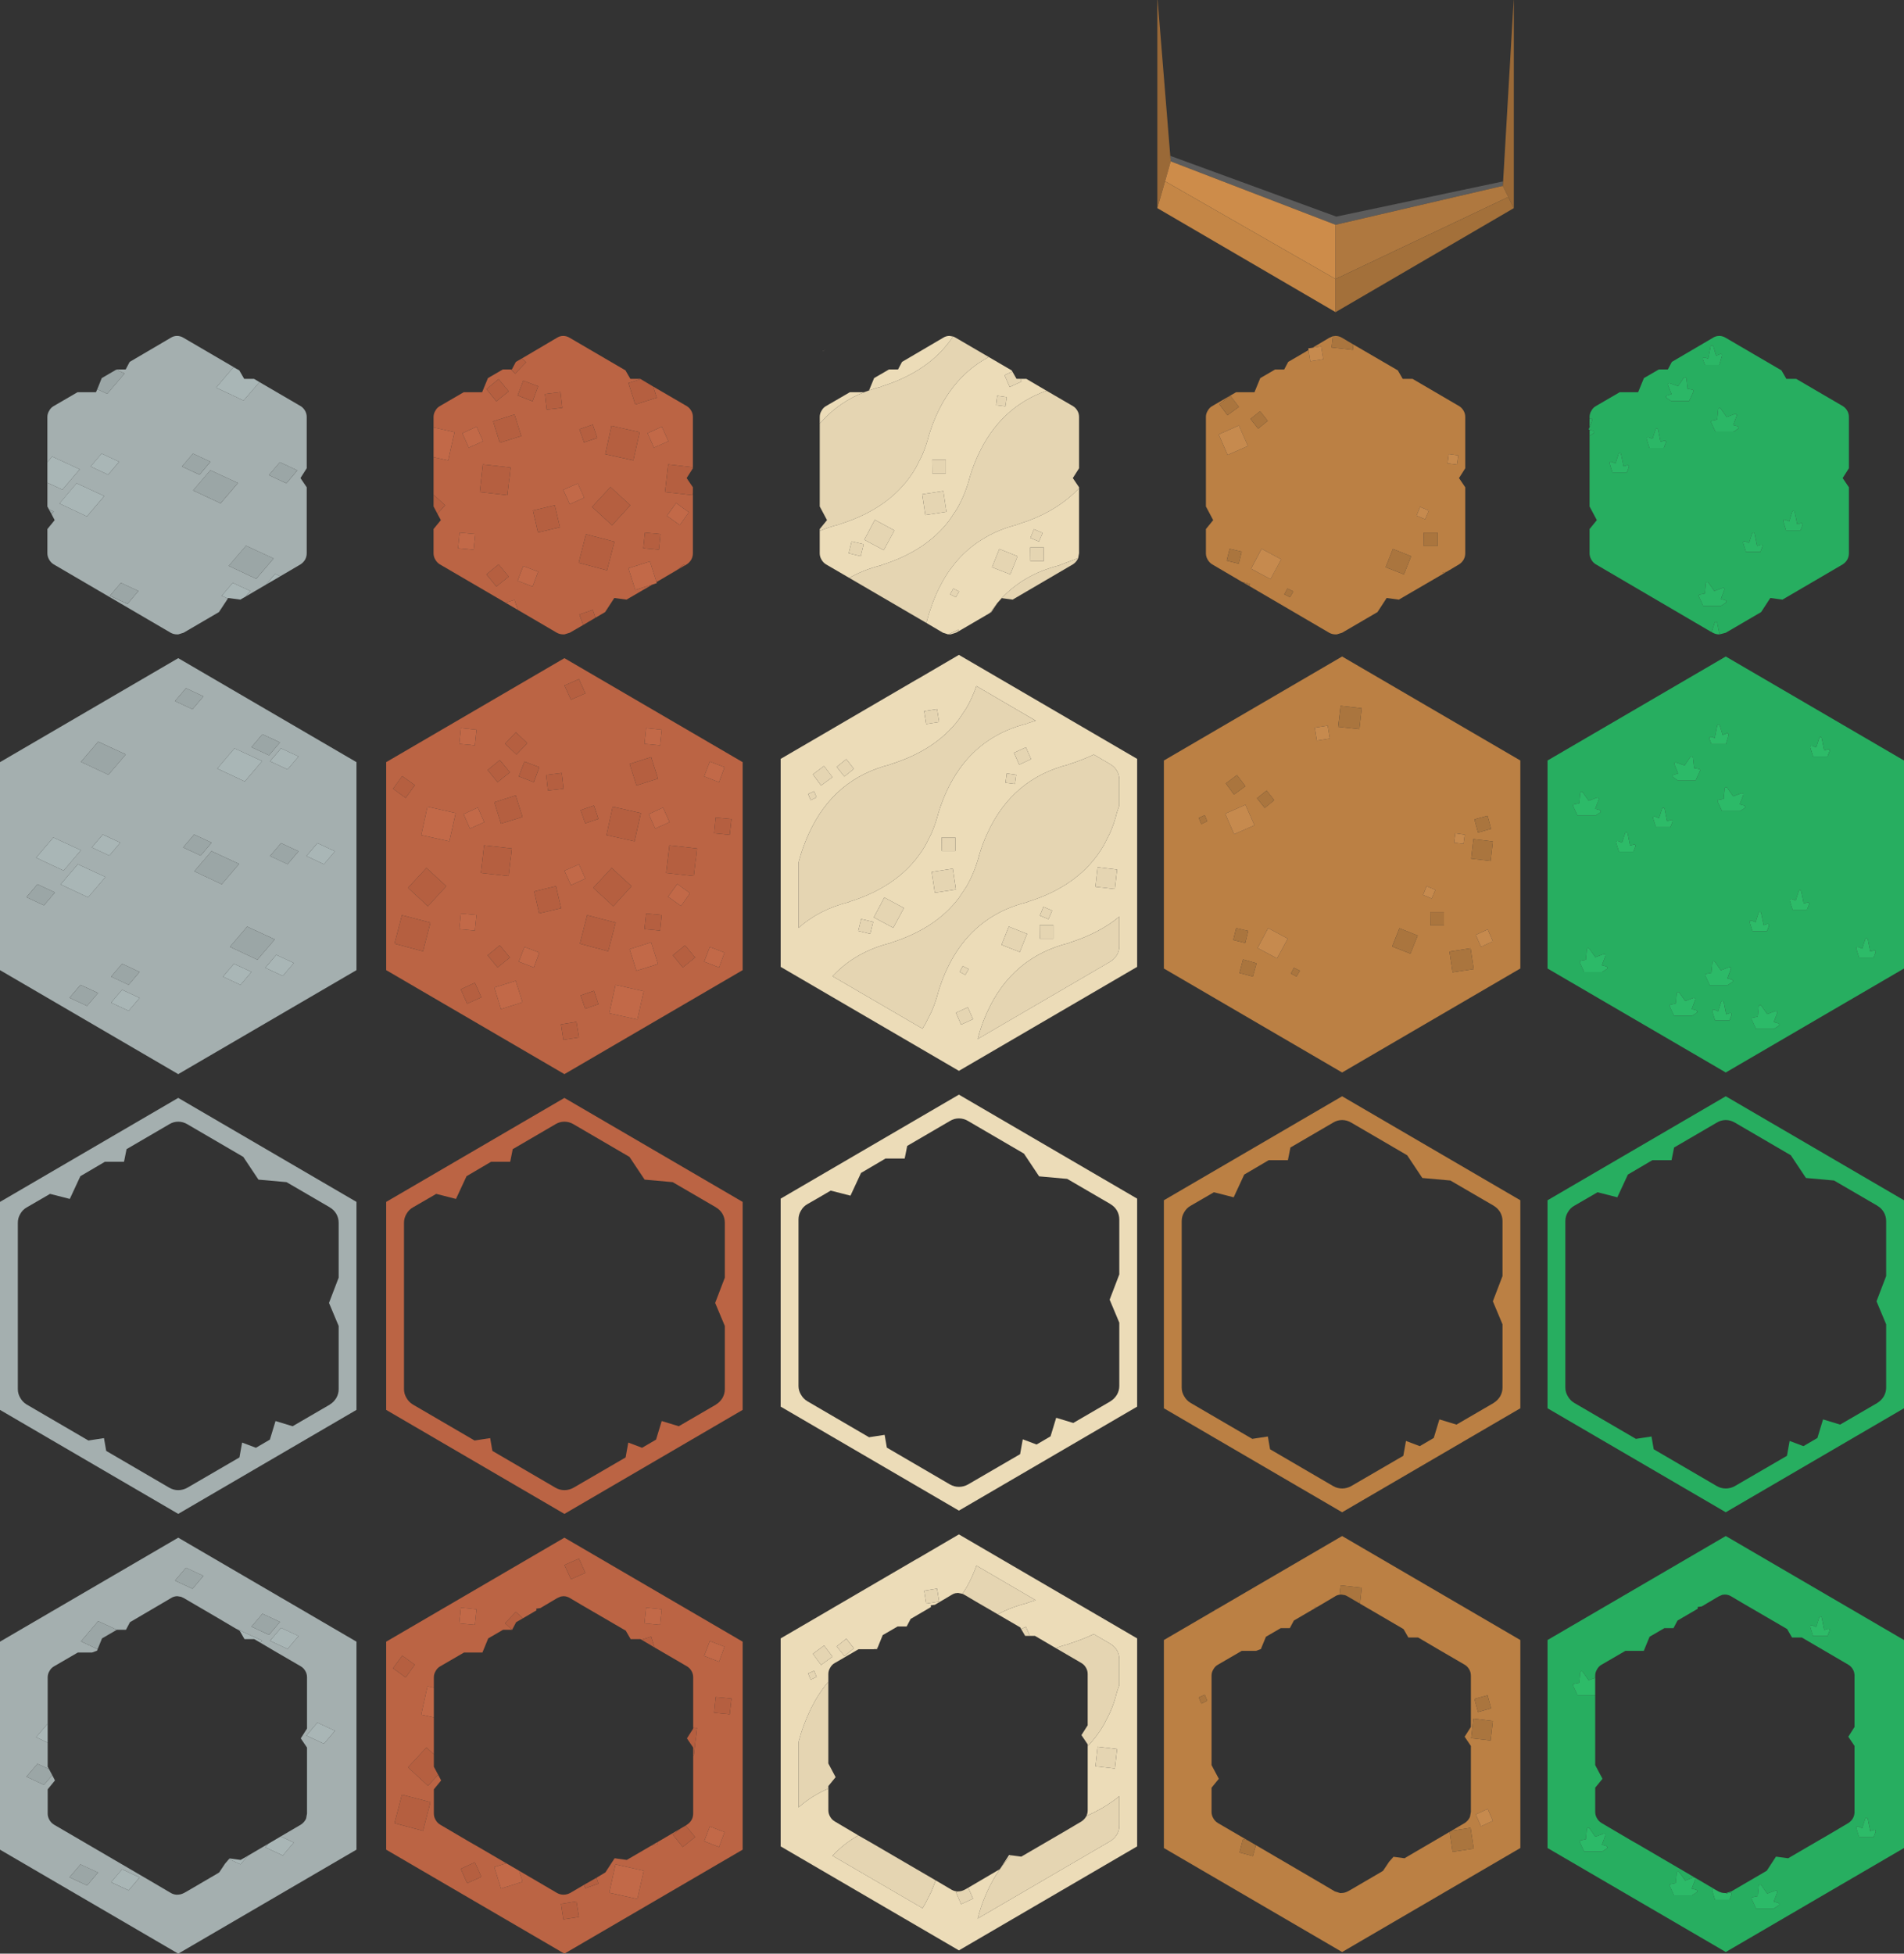 <svg xmlns="http://www.w3.org/2000/svg" width="640.95" height="657.5" viewBox="0 0 169.585 173.964" version="1.1">
    <rect x="0" y="0" width="169.585" height="173.964" fill="#333333" stroke="none"/>
    <defs>
        <linearGradient id="a" x1="-4739" x2="5961" gradientTransform="matrix(.26 0 0 .26 -543 47)" y1="26" y2="26">
            <stop offset="0" stop-color="#27AE60"/>
            <stop offset="1" stop-color="#30C26D"/>
        </linearGradient>
        <linearGradient id="b" x1="-4731" x2="5982" gradientTransform="matrix(.26 0 0 .26 -543 47)" y1="94" y2="94">
            <stop offset="0" stop-color="#27AE60"/>
            <stop offset="1" stop-color="#30C26D"/>
        </linearGradient>
        <linearGradient id="c" x1="-6603" x2="7586" gradientTransform="matrix(.28 0 0 .24 -543 47)" y1="48" y2="48">
            <stop offset="0" stop-color="#27AE60"/>
            <stop offset="1" stop-color="#30C26D"/>
        </linearGradient>
        <linearGradient id="d" x1="-6601" x2="7588" gradientTransform="matrix(.28 0 0 .24 -543 47)" y1="105" y2="105">
            <stop offset="0" stop-color="#27AE60"/>
            <stop offset="1" stop-color="#30C26D"/>
        </linearGradient>
        <linearGradient id="e" x1="-4769" x2="5931" gradientTransform="matrix(.26 0 0 .26 -543 47)" y1="22" y2="22">
            <stop offset="0" stop-color="#27AE60"/>
            <stop offset="1" stop-color="#30C26D"/>
        </linearGradient>
        <linearGradient id="f" x1="-6557" x2="7632" gradientTransform="matrix(.28 0 0 .24 -543 47)" y1="47" y2="47">
            <stop offset="0" stop-color="#27AE60"/>
            <stop offset="1" stop-color="#30C26D"/>
        </linearGradient>
        <linearGradient id="g" x1="-6592" x2="7635" gradientTransform="matrix(.28 0 0 .24 -543 47)" y1="36" y2="36">
            <stop offset="0" stop-color="#27AE60"/>
            <stop offset="1" stop-color="#30C26D"/>
        </linearGradient>
        <linearGradient id="h" x1="-4812" x2="5901" gradientTransform="matrix(.26 0 0 .26 -543 47)" y1="58" y2="58">
            <stop offset="0" stop-color="#27AE60"/>
            <stop offset="1" stop-color="#30C26D"/>
        </linearGradient>
        <linearGradient id="i" x1="-4800" x2="5914" gradientTransform="matrix(.26 0 0 .26 -543 47)" y1="50" y2="50">
            <stop offset="0" stop-color="#27AE60"/>
            <stop offset="1" stop-color="#30C26D"/>
        </linearGradient>
        <linearGradient id="j" x1="-4767" x2="5946" gradientTransform="matrix(.26 0 0 .26 -543 47)" y1="85" y2="85">
            <stop offset="0" stop-color="#27AE60"/>
            <stop offset="1" stop-color="#30C26D"/>
        </linearGradient>
        <linearGradient id="k" x1="-4754" x2="5960" gradientTransform="matrix(.26 0 0 .26 -543 47)" y1="78" y2="78">
            <stop offset="0" stop-color="#27AE60"/>
            <stop offset="1" stop-color="#30C26D"/>
        </linearGradient>
        <linearGradient id="l" x1="-6561" x2="7628" gradientTransform="matrix(.28 0 0 .24 -543 47)" y1="110" y2="110">
            <stop offset="0" stop-color="#27AE60"/>
            <stop offset="1" stop-color="#30C26D"/>
        </linearGradient>
        <linearGradient id="m" x1="-6547" x2="7642" gradientTransform="matrix(.28 0 0 .24 -543 47)" y1="126" y2="126">
            <stop offset="0" stop-color="#27AE60"/>
            <stop offset="1" stop-color="#30C26D"/>
        </linearGradient>
        <linearGradient id="n" x1="-4780" x2="5934" gradientTransform="matrix(.26 0 0 .26 -543 47)" y1="115" y2="115">
            <stop offset="0" stop-color="#27AE60"/>
            <stop offset="1" stop-color="#30C26D"/>
        </linearGradient>
        <linearGradient id="o" x1="-6572" x2="7617" gradientTransform="matrix(.28 0 0 .24 -543 47)" y1="121" y2="121">
            <stop offset="0" stop-color="#27AE60"/>
            <stop offset="1" stop-color="#30C26D"/>
        </linearGradient>
        <linearGradient id="z" x1="-5935" x2="6764" gradientTransform="matrix(.25 0 0 .27 -543 47)" y1="43" y2="43">
            <stop offset="0" stop-color="#27AE60"/>
            <stop offset="1" stop-color="#30C26D"/>
        </linearGradient>
        <linearGradient id="A" x1="-6722" x2="7467" gradientTransform="matrix(.28 0 0 .24 -543 47)" y1="105" y2="105">
            <stop offset="0" stop-color="#27AE60"/>
            <stop offset="1" stop-color="#30C26D"/>
        </linearGradient>
        <linearGradient id="B" x1="-6693" x2="7496" gradientTransform="matrix(.28 0 0 .24 -543 47)" y1="121" y2="121">
            <stop offset="0" stop-color="#27AE60"/>
            <stop offset="1" stop-color="#30C26D"/>
        </linearGradient>
        <linearGradient id="C" x1="-3640" x2="4302" gradientTransform="matrix(.35 0 0 .19 -543 47)" y1="159" y2="159">
            <stop offset="0" stop-color="#27AE60"/>
            <stop offset="1" stop-color="#30C26D"/>
        </linearGradient>
        <linearGradient id="D" x1="-4877" x2="5836" gradientTransform="matrix(.26 0 0 .26 -543 47)" y1="27" y2="27">
            <stop offset="0" stop-color="#27AE60"/>
            <stop offset="1" stop-color="#30C26D"/>
        </linearGradient>
        <linearGradient id="E" x1="-4862" x2="5852" gradientTransform="matrix(.26 0 0 .26 -543 47)" y1="94" y2="94">
            <stop offset="0" stop-color="#27AE60"/>
            <stop offset="1" stop-color="#30C26D"/>
        </linearGradient>
        <linearGradient id="F" x1="-6668" x2="7521" gradientTransform="matrix(.28 0 0 .24 -543 47)" y1="126" y2="126">
            <stop offset="0" stop-color="#27AE60"/>
            <stop offset="1" stop-color="#30C26D"/>
        </linearGradient>
        <linearGradient id="p" x1="2876" x2="7836" gradientTransform="matrix(.13 0 0 .51 -543 47)" y1="100" y2="100">
            <stop offset="0" stop-color="#27AE60"/>
            <stop offset="1" stop-color="#30C26D"/>
        </linearGradient>
        <linearGradient id="q" x1="-2598" x2="8116" gradientTransform="matrix(.26 0 0 .26 -543 47)" y1="207" y2="207">
            <stop offset="0" stop-color="#27AE60"/>
            <stop offset="1" stop-color="#30C26D"/>
        </linearGradient>
        <linearGradient id="r" x1="-2534" x2="8165" gradientTransform="matrix(.26 0 0 .26 -543 47)" y1="169" y2="169">
            <stop offset="0" stop-color="#27AE60"/>
            <stop offset="1" stop-color="#30C26D"/>
        </linearGradient>
        <linearGradient id="s" x1="-4542" x2="9685" gradientTransform="matrix(.28 0 0 .24 -543 47)" y1="196" y2="196">
            <stop offset="0" stop-color="#27AE60"/>
            <stop offset="1" stop-color="#30C26D"/>
        </linearGradient>
        <linearGradient id="t" x1="-2585" x2="8129" gradientTransform="matrix(.26 0 0 .26 -543 47)" y1="199" y2="199">
            <stop offset="0" stop-color="#27AE60"/>
            <stop offset="1" stop-color="#30C26D"/>
        </linearGradient>
        <linearGradient id="u" x1="-4502" x2="9687" gradientTransform="matrix(.28 0 0 .24 -543 47)" y1="207" y2="207">
            <stop offset="0" stop-color="#27AE60"/>
            <stop offset="1" stop-color="#30C26D"/>
        </linearGradient>
        <linearGradient id="v" x1="-2552" x2="8161" gradientTransform="matrix(.26 0 0 .26 -543 47)" y1="234" y2="234">
            <stop offset="0" stop-color="#27AE60"/>
            <stop offset="1" stop-color="#30C26D"/>
        </linearGradient>
        <linearGradient id="w" x1="-4506" x2="9683" gradientTransform="matrix(.28 0 0 .24 -543 47)" y1="270" y2="270">
            <stop offset="0" stop-color="#27AE60"/>
            <stop offset="1" stop-color="#30C26D"/>
        </linearGradient>
        <linearGradient id="x" x1="664" x2="6304" gradientTransform="matrix(.21 0 0 .33 -543 47)" y1="211" y2="211">
            <stop offset="0" stop-color="#27AE60"/>
            <stop offset="1" stop-color="#30C26D"/>
        </linearGradient>
        <linearGradient id="y" x1="-2539" x2="8175" gradientTransform="matrix(.26 0 0 .26 -543 47)" y1="227" y2="227">
            <stop offset="0" stop-color="#27AE60"/>
            <stop offset="1" stop-color="#30C26D"/>
        </linearGradient>
    </defs>
    <g stroke-width=".265">
        <path fill="url(#a)"
              d="M-380.59 55.312l.067.053v.119l-.186.476h-1.283l-.251-.807.013-.093v-.013l.066-.04h.093l.357.146.264-.834.04-.066.08-.026.066.026.04.066.224 1.098.33-.105h.08"
              transform="translate(543.48 11.403)"/>
        <path fill="#27ae60"
              d="M162.89 66.715h-.079l-.33.105-.226-1.098-.04-.066-.065-.026-.08.026-.04.066-.264.834-.357-.146h-.093l-.066.04v.013l-.013.093.251.807h1.283l.186-.476v-.119l-.066-.053m2.526 17.608q-.04 0-.066.04v.013q-.026.04-.013.092l.251.807h1.284l.185-.476v-.119l-.066-.053h-.08l-.33.106-.225-1.098-.04-.066-.066-.027-.08.027-.04.066-.264.833-.357-.145h-.093m4.168 1.918L153.71 95.5l-15.875-9.26V67.72l15.875-9.261 15.875 9.26v18.52m-28.933-14.71l-.45.093-.066.026-.013.027-.013.053v.066h.013l.384.833h1.587l.424-.278.04-.04.013-.04-.014-.078-.079-.067-.397-.105.318-.834v-.092l-.014-.014-.052-.053h-.093l-.74.278-.53-.754-.066-.04-.066-.013-.066.04-.027.066-.092.926m.052 14.129v.066h.014l.383.833h1.588l.423-.277.04-.04.013-.04-.013-.08-.08-.065-.396-.106.317-.834v-.092l-.013-.013-.053-.053h-.093l-.74.277-.53-.754-.066-.04-.066-.012-.066.04-.026.065-.093.926-.45.093-.066.026-.013.027-.013.053M153.18 64.61l-.04-.066-.08-.026-.079.04-.04.065-.211 1.085-.33-.106-.08.014-.066.053v.119l.185.476h1.283l.238-.82v-.093l-.066-.053h-.093l-.37.146-.251-.834m1.931 6.02l-.74.277-.53-.754q-.026-.04-.066-.04l-.066-.013-.066.04-.027.066-.092.926-.45.093-.066.026-.013.027-.014.053v.066h.014l.383.833h1.588l.423-.278.04-.04.013-.039-.013-.08-.08-.065-.396-.106.317-.834v-.092l-.013-.014-.053-.052h-.093m-5.98-2.58l.331.82-.41.12-.066.052-.026.093.026.026.027.04.423.29h1.588l.383-.833.013-.013.014-.066-.027-.04-.013-.026-.066-.04-.437-.08-.106-.925-.026-.066-.066-.04h-.066l-.066.04-.516.754-.754-.265h-.093l-.053.053-.013.013v.093m-5.173 6.892q-.026.04-.013.093l.251.807h1.284l.185-.476v-.12l-.066-.052h-.08l-.33.105-.225-1.098-.04-.066-.066-.026-.08.026-.04.066-.264.834-.357-.146h-.093q-.04 0-.066.04v.013m4.3-2.923l-.04-.067-.066-.026-.08.026-.04.067-.264.833-.357-.146h-.093q-.04 0-.066.04v.013q-.026.04-.013.093l.252.807h1.283l.185-.476v-.119l-.066-.053h-.08l-.33.106-.225-1.098m11.165 8.07v.013q-.026.04-.013.092l.251.807h1.284l.185-.476v-.119l-.066-.053h-.08l-.33.106-.225-1.098-.04-.066-.066-.027-.08.027q-.04.026-.04.066l-.264.833-.357-.145h-.093l-.066.04m-2.606 1.124l-.066-.027-.08.027q-.04.026-.04.066l-.264.833-.357-.145h-.092l-.067.04v.013q-.026.04-.013.092l.252.807h1.283l.185-.476v-.119l-.066-.053h-.08l-.33.106-.225-1.098-.04-.066m-2.804 4.908l-.741.278-.53-.754q-.026-.04-.065-.04l-.067-.013-.066.04-.026.066-.093.926-.45.092-.066.027-.013.026-.013.053v.066h.013l.384.834h1.587l.424-.278.04-.04.012-.04-.013-.079-.08-.066-.396-.106.318-.833v-.093l-.014-.013-.053-.053h-.092m4.127 3.902l-.74.278-.53-.754q-.026-.04-.066-.04l-.066-.013-.066.04-.026.066-.093.926-.45.093-.066.026-.013.027-.013.053v.066h.013l.383.833h1.588l.423-.278.04-.04.013-.039-.013-.08-.08-.066-.396-.105.317-.834v-.092l-.013-.014-.053-.053h-.092m-3.916.252v-.013l-.066-.053h-.08l-.33.105-.225-1.098-.04-.066-.066-.026-.08.026-.04.066-.264.834-.357-.146h-.093l-.066.04v.013q-.026.04-.013.093l.251.807h1.284l.185-.476v-.107m-3.228-1.349l-.013-.013-.053-.053h-.093l-.74.278-.53-.754q-.026-.04-.066-.04l-.066-.013-.066.04-.027.066-.092.926-.45.093-.066.026-.013.027-.014.052v.067h.014l.383.833h1.588l.423-.278.04-.04.013-.04-.013-.079-.08-.066-.397-.106.318-.833v-.093"/>
        <path fill="url(#b)"
              d="M-378.063 72.92h.093l.357.145.265-.833.04-.066.079-.027.066.027.04.066.224 1.098.331-.106h.08l.066.053v.119l-.186.476h-1.283l-.251-.807q-.013-.053.013-.092v-.014q.027-.04.066-.04"
              transform="translate(543.48 11.403)"/>
        <path fill="url(#c)"
              d="M-402.828 60.127l.093-.926.026-.066.066-.04.066.013.067.04.529.754.74-.278h.093l.053.053.013.013v.093l-.317.834.397.105.08.067.012.079-.013.04-.04.04-.423.277h-1.587l-.384-.833h-.013v-.067l.013-.052.013-.027.066-.026.45-.093"
              transform="translate(543.48 11.403)"/>
        <path fill="url(#d)"
              d="M-402.775 74.256l.013-.053.014-.027.066-.026.45-.093.092-.926.027-.066.066-.04.066.014.066.04.529.753.74-.277h.093l.053.053.014.013v.092l-.318.834.397.106.08.066.012.08-.013.039-.04.04-.423.277h-1.587l-.384-.833h-.013v-.066"
              transform="translate(543.48 11.403)"/>
        <path fill="url(#e)"
              d="M-390.3 53.208l.252.834.37-.146h.093l.066.053v.093l-.238.82h-1.284l-.185-.476v-.119l.066-.053.08-.014.33.106.212-1.085.04-.066.08-.04.079.027.04.066"
              transform="translate(543.48 11.403)"/>
        <path fill="url(#f)"
              d="M-388.368 59.227h.092l.053.053.013.014v.092l-.317.834.397.105.08.067.012.079-.013.04-.04.04-.423.277h-1.587l-.384-.833h-.013v-.066l.013-.053.013-.027.066-.026.45-.093.093-.926.026-.066.066-.04.066.014q.04 0 .066.04l.53.753.74-.278"
              transform="translate(543.48 11.403)"/>
        <path fill="url(#g)"
              d="M-394.348 56.648v-.093l.013-.013.053-.053h.093l.754.265.516-.754.066-.04h.066l.066.04.027.066.106.926.436.08.066.039.013.026.027.04-.013.066-.014.013-.383.834h-1.588l-.423-.291-.026-.04-.027-.026.026-.093.067-.053.41-.119-.331-.82"
              transform="translate(543.48 11.403)"/>
        <path fill="url(#h)"
              d="M-399.52 63.54v-.013q.026-.04.066-.04h.092l.357.146.265-.834.04-.066.08-.026.065.026.04.066.225 1.098.33-.105h.08l.066.052v.12l-.185.476h-1.283l-.252-.807q-.013-.053.014-.093"
              transform="translate(543.48 11.403)"/>
        <path fill="url(#i)"
              d="M-395.221 60.617l.225 1.098.33-.106h.08l.066.053v.119l-.185.476h-1.283l-.252-.807q-.013-.053.014-.093v-.013q.026-.04.066-.04h.092l.357.146.265-.833.04-.067.08-.026.065.026.04.067"
              transform="translate(543.48 11.403)"/>
        <path fill="url(#j)"
              d="M-386.662 69.81l.04.067.225 1.098.33-.106h.08l.066.053v.119l-.185.476h-1.283l-.252-.807q-.013-.053.013-.092v-.013l.067-.04h.092l.357.145.265-.833q0-.04.04-.066l.08-.027.065.027"
              transform="translate(543.48 11.403)"/>
        <path fill="url(#k)"
              d="M-384.056 68.686l.066-.04h.093l.357.146.265-.833q0-.04.04-.066l.079-.027.066.027.04.066.225 1.098.33-.106h.08l.066.053v.119l-.185.476h-1.284l-.25-.807q-.014-.053.012-.092v-.014"
              transform="translate(543.48 11.403)"/>
        <path fill="url(#l)"
              d="M-389.466 74.719h.092l.053.053.013.013v.093l-.317.833.397.106.08.066.012.08-.013.04-.04.039-.423.278h-1.587l-.384-.834h-.013v-.066l.013-.053.013-.026.066-.027.45-.092.093-.927.026-.066.066-.04.066.014q.04 0 .066.04l.53.754.74-.278"
              transform="translate(543.48 11.403)"/>
        <path fill="url(#m)"
              d="M-385.339 78.621h.093l.053.053.013.014v.092l-.318.834.397.105.08.067.013.079-.013.04-.04.04-.423.277h-1.588l-.384-.833h-.013v-.066l.013-.053.014-.027.066-.026.45-.093.092-.926.027-.066.066-.04.066.013q.04 0 .066.04l.53.754.74-.278"
              transform="translate(543.48 11.403)"/>
        <path fill="url(#n)"
              d="M-389.255 78.873v.106l-.185.476h-1.283l-.251-.807q-.014-.053.013-.093v-.013l.066-.04h.092l.358.146.264-.834.04-.066.08-.026.065.026.04.066.225 1.098.33-.105h.08l.066.053v.013"
              transform="translate(543.48 11.403)"/>
        <path fill="url(#o)"
              d="M-392.483 77.523v.093l-.317.833.397.106.08.066.012.08-.013.04-.04.04-.423.277h-1.587l-.384-.833h-.013v-.067l.013-.053.013-.026.066-.026.45-.093.093-.926.026-.066.066-.04.067.013q.04 0 .066.04l.529.754.74-.278h.093l.053.053.013.013"
              transform="translate(543.48 11.403)"/>
    </g>
    <g stroke-width=".265">
        <path fill="#bb8044"
              d="M106.773 72.827l.225.555.529-.251-.225-.543-.53.239m3.136-2.077l1.019-.741-.754-.992-.993.74.728.993m1.826 2.738l-.807-1.826-1.8.794.794 1.826 1.813-.794m7.673-10.636l-.225 1.865 1.891.212.212-1.866-1.878-.211m-5.914 8.4l-.675-.86-.86.688.688.86.847-.688m13.573 7.66l-.317.78.767.318.33-.767-.78-.331m-8.625-13.15l-.185-1.15-1.151.184.185 1.151 1.15-.185m-6.521 20.016l-1.204-.344-.318 1.204 1.191.317.33-1.177m-1.812-3.135l-.264 1.058 1.071.265.265-1.072-1.072-.251m13.891 1.64l1.627.635.648-1.614-1.627-.648-.648 1.627m3.4-3.082l.013 1.203h1.204v-1.203h-1.217m-15.386 3.214l1.733.926.953-1.76-1.746-.938-.94 1.772m2.964 2.276l.502.264.305-.516-.53-.264-.277.516m-11.311-.45V67.72l15.875-9.261 15.875 9.26v18.52l-15.875 9.261-15.875-9.26m27.662-13.282l.317 1.177 1.165-.33-.318-1.165-1.164.318m-.86 1.362l-.847-.119-.105.834.833.106.12-.82m.766.396l-.198 1.747 1.733.198.198-1.733-1.733-.212m.675 9.591l1.058-.489-.463-1.058-1.058.49.463 1.057m-2.805.424l.278 1.852 1.879-.291-.278-1.852-1.879.29"/>
        <path fill="#aa753e"
              d="M129.103 84.733l1.879-.291.278 1.852-1.879.29-.278-1.851M109.909 70.75l-.728-.993.993-.74.754.992-1.019.74m-3.135 2.078l.529-.239.225.543-.53.251-.224-.555m6.72-1.575l-.847.688-.688-.86.86-.688.675.86m5.914-8.4l1.878.211-.212 1.866-1.891-.212.225-1.865m7.99 18.349h1.217v1.203h-1.204l-.013-1.203m-3.4 3.082l.648-1.627 1.627.648-.648 1.614-1.627-.635m-13.89-1.64l1.071.25-.265 1.073-1.071-.265.264-1.058m1.813 3.135l-.33 1.177-1.192-.317.318-1.204 1.204.344m3.056.913l.278-.516.529.264-.305.516-.502-.264m16.351-13.732l1.164-.318.318 1.165-1.164.33-.318-1.177m-.093 1.76l1.733.211-.198 1.733-1.733-.198.198-1.747"/>
        <path fill="#c68a4e"
              d="M111.734 73.488l-1.813.794-.794-1.826 1.8-.794.807 1.826m6.707-7.726l-1.151.185-.185-1.15 1.15-.186.186 1.151m8.625 13.15l.78.33-.33.768-.767-.318.317-.78m-15.055 5.503l.94-1.772 1.746.939-.953 1.76-1.733-.927m18.455-10.094l-.119.82-.833-.105.105-.834.847.12m1.442 9.987l-.463-1.058 1.058-.49.463 1.059-1.058.49"/>
    </g>
    <g stroke-width=".265">
        <path fill="#ecdcb8"
              d="M74.388 64.744l7.276-4.247h.013l3.73-2.183 15.876 9.26v18.521l-15.875 9.26-15.875-9.26v-18.52l4.564-2.66.013-.013h.013l.265-.158m20.836 3.32q-5.067 1.257-7.29 6.152-.397.86-.688 1.812-.41 1.6-1.164 2.91l-.688 1.032q-2.077 2.739-6.072 3.982l.013.013q-3.148.781-5.186 2.964l8.017 4.67.265-.45.53-1.045q.383-.86.634-1.852.675-2.183 1.8-3.797 2.209-3.162 6.124-4.128l-.013-.013q4.75-1.468 6.813-5.053l.53-1.045q.396-.874.634-1.866l.212-.621v-2.302q0-.424-.212-.794-.225-.37-.582-.569h.013l-1.494-.873q-1.02.49-2.21.86l.013.013m4.075 11.1l.199-1.734-1.734-.211-.198 1.746 1.733.198m-.397 6.456q.357-.212.582-.582.212-.37.212-.78v-2.633q-1.812 1.495-4.485 2.328l.013.013q-5.066 1.257-7.289 6.139-.397.86-.688 1.812l-.172.609 11.84-6.906h-.013m-6.654-21.444l-5.279-3.083q-.37 1.045-.886 1.945l-.688 1.032q-2.077 2.738-6.072 3.982l.013.013q-5.067 1.257-7.289 6.152-.397.86-.701 1.812l-.225.78v5.821q1.865-1.653 4.498-2.302l-.013-.013q4.762-1.468 6.826-5.053l.53-1.045q.383-.874.634-1.866.675-2.17 1.8-3.783 2.208-3.175 6.124-4.141l-.013-.013.741-.238m-6.046 25.519l-1.058.49.463 1.058 1.058-.49-.463-1.058m3.003-5.557l1.627.635.649-1.613-1.628-.649-.648 1.627m3.73-3.386l-.317.78.768.318.33-.767-.78-.331m-.318 2.83h1.204v-1.203h-1.217l.013 1.204m-6.866 2.447l-.277.516.502.265.305-.516-.53-.265m-2.487-6.535l1.879-.291-.278-1.852-1.878.29.277 1.853m1.826-4.921h-1.217l.013 1.204h1.204v-1.204m-7.263 7.117l1.733.926.953-1.76-1.747-.939-.939 1.773m-1.124.146l-.265 1.058 1.072.265.264-1.072-1.071-.251M73.13 69.943l1.018-.741-.754-.992-.992.74.728.993M72.734 71l-.225-.542-.53.238.226.555.529-.251m3.32-2.54l-.674-.86-.86.688.688.86.846-.688m13.507 1.243l.834.106.119-.82-.847-.119-.106.833m-5.913-5.41l-.185-1.151-1.151.185.185 1.15 1.15-.184m7.727 2.249q-.53.251-1.059.49l.463 1.057 1.059-.489-.463-1.058"/>
        <path fill="#e5d5b2"
              d="M91.374 66.543l.463 1.058-1.058.49-.463-1.059q.529-.238 1.058-.49m3.85 1.522l-.014-.013q1.191-.37 2.21-.86l1.495.873H98.9q.358.198.582.569.212.37.212.794v2.302l-.212.621q-.238.992-.635 1.866l-.529 1.045q-2.063 3.585-6.813 5.053l.014.013q-3.916.966-6.126 4.128-1.124 1.614-1.799 3.797-.251.992-.635 1.852l-.529 1.045-.265.45-8.016-4.67q2.037-2.183 5.185-2.964l-.013-.013q3.995-1.243 6.072-3.982l.688-1.032q.754-1.31 1.165-2.91.29-.952.687-1.812 2.223-4.895 7.29-6.152m4.074 11.1l-1.733-.2.199-1.745 1.733.211-.199 1.733m-7.05-14.988l-.742.238.014.013q-3.916.966-6.126 4.14-1.124 1.615-1.799 3.784-.251.992-.635 1.866l-.529 1.045q-2.064 3.585-6.826 5.053l.013.013q-2.633.649-4.498 2.302v-5.82l.225-.781q.304-.953.701-1.812 2.223-4.895 7.29-6.152l-.014-.013q3.995-1.244 6.072-3.982l.688-1.032q.516-.9.887-1.945l5.278 3.083m6.654 21.444h.014l-11.84 6.906.171-.609q.292-.952.688-1.812 2.223-4.882 7.29-6.139l-.014-.013q2.673-.833 4.485-2.328v2.633q0 .41-.212.78-.224.37-.582.582M83.648 64.294l-1.15.185-.186-1.151 1.15-.185.186 1.15m5.914 5.411l.105-.833.847.12-.119.82-.833-.107m-13.507-1.243l-.847.688-.688-.86.86-.688.675.86M72.735 71l-.53.251-.225-.555.53-.238.224.542m.397-1.058l-.728-.993.993-.74.754.992-1.019.74m3.572 11.894l1.071.251-.264 1.072-1.072-.265.265-1.058m1.124-.146l.94-1.773 1.746.94-.953 1.76-1.733-.927m7.263-7.117v1.204h-1.204l-.013-1.204h1.217m-1.825 4.921l-.278-1.852 1.878-.291.278 1.852-1.878.291m2.487 6.535l.529.265-.304.516-.503-.265.278-.516m6.866-2.447l-.014-1.204h1.217v1.204h-1.203m.317-2.831l.78.33-.33.768-.767-.318.317-.78m-3.73 3.386l.648-1.627 1.627.649-.648 1.613-1.628-.635m-3.003 5.557l.463 1.058-1.058.49-.463-1.059 1.058-.49"/>
        <path fill="#e0d1af" d="M74.11 64.902l.278-.158-.265.158h-.013"/>
    </g>
    <g stroke-width=".265">
        <path fill="#bb6444"
              d="M61.013 84.177l-1.085.887.886 1.084 1.098-.886-.9-1.085M59.638 73.21l-.582-1.296-1.27.582.569 1.283 1.283-.569m5.517-.278l-1.416-.132-.132 1.402 1.389.133.159-1.403m-6.364-6.561l.146-1.39-1.39-.145-.145 1.402 1.39.133m3.928 2.765l1.323.516.49-1.337-1.31-.502-.503 1.323m-16.774-3.93l-.966 1.02 1.019.965.965-1.019-1.018-.965m-10.12 3.902l-.82 1.125 1.124.82.82-1.138-1.124-.807m4.762 3.294l-2.514-.569-.555 2.527 2.5.556.569-2.514m.701.093l.569 1.283 1.27-.569-.569-1.296-1.27.582m-.238-7.66l-.145 1.402 1.389.133.145-1.39-1.389-.145m16.034 7.567l-2.514-.569-.555 2.527 2.5.556.569-2.514m-.397-2.46l1.918-.609-.608-1.918-1.919.608.609 1.919m-4.564 3.373l1.177-.397-.397-1.19-1.19.41.41 1.177m-3.32-2.924l1.388-.158-.158-1.403-1.39.172.16 1.39m2.05-8.084l1.283-.569-.569-1.27-1.296.57.582 1.27m-6.826 9.127l.595 1.905 1.918-.595-.608-1.918-1.905.608m-.596-2.87l.887 1.085 1.098-.887-.9-1.085-1.085.887m2.778.569l1.337.516.489-1.337-1.323-.502-.503 1.323m4.062-10.53l15.875 9.26v18.52l-15.875 9.26-15.875-9.26v-18.52l15.875-9.26m5.98 20.306l-1.773-1.627-1.64 1.772 1.785 1.64 1.627-1.785m-5.397-.093l1.283-.582-.569-1.27-1.296.57.582 1.282m1.442 2.673l-.648 2.54 2.526.674.662-2.553-2.54-.661m-2.778-2.58h-.014l-1.931.463.45 1.958 1.958-.463-.463-1.958m6.561 5.61l.609 1.917 1.918-.595-.608-1.931-1.919.608m-16.324-5.609l-1.773-1.627-1.64 1.772 1.772 1.64 1.64-1.785m5.729-2.381l.106-.98-2.474-.277-.278 2.46 2.46.278.173-1.481h.013m12.065 4.815l-.146 1.39 1.39.131.145-1.389-1.39-.132m-16.496 0l-.145 1.39 1.389.131.145-1.389-1.389-.132m2.381 3.718l.887 1.084 1.098-.886-.9-1.085-1.085.887m-5.754-.358l.661-2.553-2.54-.661-.661 2.54 2.54.674m8.532.926l1.337.516.489-1.323-1.323-.502-.503 1.31m-4.603 3.743q.635-.278 1.27-.569l-.582-1.296-1.257.582.569 1.283m15.73-1.111l-2.514-.569-.556 2.527 2.5.556.57-2.514m-12.714 1.587l1.918-.608-.608-1.905-1.905.595.595 1.918m8.678-.436l-.397-1.19-1.19.41.41 1.19 1.177-.41m-3.122 3.175l1.39-.212-.226-1.389-1.376.225.212 1.376m10.147-13.877l-.82 1.137 1.15.82.808-1.137-1.138-.82m1.468-.702l.172-1.481h.014l.105-.98-2.46-.277-.291 2.46 2.46.278m1.43 6.31l-.504 1.31 1.323.516.49-1.323-1.31-.502"/>
        <path fill="#c26948"
              d="M63.222 84.323l1.31.502-.49 1.323-1.323-.516.503-1.31M59.637 73.21l-1.283.57-.57-1.284 1.27-.582.583 1.296m3.082-4.074l.503-1.323 1.31.502-.49 1.337-1.323-.516M58.79 66.37l-1.389-.133.146-1.402 1.389.146-.146 1.389m-17.74-1.535l1.39.146-.146 1.389-1.39-.133.146-1.402m.238 7.66l1.27-.582.569 1.296-1.27.57-.569-1.284m-.701-.093l-.569 2.514-2.5-.556.555-2.527 2.514.57m10.266 6.415l-.582-1.283 1.296-.569.57 1.27-1.284.582m5.225 5.702l1.919-.608.608 1.931-1.918.595-.609-1.918M41.05 81.346l1.39.132-.146 1.39-1.39-.133.146-1.389m5.16 4.286l.502-1.31 1.323.503-.49 1.323-1.336-.516m-1.587 4.22l-.595-1.918 1.905-.595.608 1.905-1.918.608m12.713-1.587l-.569 2.514-2.5-.556.556-2.527 2.513.569m2.99-9.551l1.138.82-.807 1.137-1.151-.82.82-1.137"/>
        <path fill="#b55f40"
              d="M65.154 72.932l-.16 1.403-1.388-.133.132-1.402 1.416.132m-29.33-3.823l1.125.807-.82 1.138-1.125-.82.82-1.125m10.12-3.902l1.02.965-.966 1.019-1.019-.966.966-1.018m.264 3.929l.503-1.323 1.323.502-.49 1.337-1.336-.516m-2.778-.57l1.085-.886.9 1.085-1.098.887-.887-1.085m.596 2.87l1.905-.608.608 1.918-1.918.595-.595-1.905m6.826-9.128l-.582-1.27 1.296-.568.57 1.27-1.284.568m-2.05 8.083l-.16-1.389 1.39-.172.158 1.403-1.389.158m3.32 2.924l-.41-1.177 1.191-.41.397 1.19-1.177.397m4.564-3.373l-.609-1.919 1.919-.608.608 1.918-1.918.609m.397 2.46l-.57 2.514-2.5-.556.556-2.527 2.514.57m-.834 6.508l-1.627 1.786-1.786-1.64 1.64-1.773 1.773 1.627m-6.733 0l.463 1.958-1.958.463-.45-1.958 1.931-.463h.014m2.778 2.58l2.54.661-.662 2.553-2.526-.674.648-2.54m5.252-.146l1.389.132-.146 1.39-1.389-.133.146-1.389m-12.065-4.815h-.013l-.172 1.481-2.461-.277.278-2.461 2.474.278-.106.979m-5.728 2.381l-1.64 1.786-1.774-1.64 1.64-1.773 1.774 1.627m-2.077 5.794l-2.54-.674.661-2.54 2.54.661-.661 2.553m5.754.358l1.085-.887.9 1.085-1.098.886-.887-1.084m-1.825 4.312l-.57-1.283 1.258-.582.582 1.296q-.635.291-1.27.57m8.572 3.214l-.212-1.376 1.376-.225.225 1.39-1.389.21m3.122-3.174l-1.177.41-.41-1.19 1.19-.41.397 1.19m8.493-11.404l-2.46-.277.29-2.461 2.461.278-.105.979h-.014l-.172 1.481m-.78 6.165l.9 1.085-1.099.886-.886-1.084 1.085-.887"/>
    </g>
    <g stroke-width=".265">
        <path fill="#a4afaf"
              d="M0 67.866l15.875-9.26 15.875 9.26v18.52l-15.875 9.26L0 86.387v-18.52m15.584-5.438l1.561.728.979-1.15-1.561-.729-.979 1.151m7.792 2.95l-.979 1.151 1.561.728.979-1.15-1.561-.728m-1.574 4.206l1.547-1.812-2.46-1.138-1.535 1.8 2.448 1.15M8.744 66.04l-1.534 1.8 2.447 1.15 1.548-1.812-2.46-1.138M6.931 76.954l-1.534 1.8 2.447 1.15 1.548-1.812-2.46-1.138m3.783-1.918l-1.561-.728-.98 1.151 1.562.728.979-1.151m-5.821 4.432l-1.561-.728-.98 1.15 1.562.729.979-1.151m-.146-4.895l-1.534 1.799 2.447 1.15L7.21 75.71l-2.46-1.137m17.263 7.937l-1.534 1.8 2.447 1.15 1.548-1.812-2.46-1.138m-5.702-7.05l1.56.727.98-1.151-1.561-.728-.98 1.151m3.44 3.281l1.548-1.812-2.46-1.138-1.535 1.799 2.447 1.151m-7.316 7.805l-1.56-.727-.98 1.15 1.561.728.98-1.15m14.856-10.32l1.56.728.98-1.15-1.561-.729-.98 1.151m-1.124 9.525l-1.56-.727-.98 1.15 1.561.728.98-1.15m.423-18.39l-1.561-.727-.98 1.151 1.562.728.979-1.151m-4.194 19.182q-.78-.357-1.561-.727l-.979 1.15 1.561.728.979-1.15m4.194-10.743l-1.561-.728-.98 1.151 1.562.728.979-1.15M9.895 89.283l1.561.727.98-1.15-1.562-.728-.979 1.15m-3.704-.436l1.561.728.98-1.151-1.562-.728-.979 1.151"/>
        <path fill="#9ba6a6"
              d="M6.191 88.847l.98-1.15 1.56.727-.979 1.15-1.56-.727M23.375 65.38l1.561.727-.979 1.151-1.561-.728.979-1.15m-7.792-2.95l.979-1.152 1.561.728-.979 1.151-1.561-.728m-6.84 3.612l2.461 1.138-1.548 1.812-2.447-1.15 1.534-1.8m-3.85 13.428l-.978 1.15-1.561-.727.979-1.151 1.56.728m7.541 7.077l-.979 1.151-1.56-.727.978-1.151 1.561.727m7.316-7.805l-2.447-1.151 1.534-1.8 2.461 1.139-1.548 1.812m-3.44-3.28l.98-1.152 1.56.728-.978 1.15-1.561-.727m5.701 7.051l2.461 1.138-1.548 1.812-2.447-1.15 1.534-1.8m4.578-6.707l-.98 1.151-1.56-.728.979-1.15 1.56.727"/>
        <path fill="#a9b6b6"
              d="M21.802 69.585l-2.448-1.15 1.535-1.8 2.46 1.138-1.547 1.812m-11.086 5.45l-.98 1.152-1.56-.728.979-1.15 1.56.727m-3.783 1.918l2.46 1.138-1.547 1.812-2.447-1.15 1.534-1.8M4.75 74.573l2.46 1.137-1.547 1.813-2.447-1.151 1.534-1.8m17.648 11.973l-.979 1.151-1.561-.727.979-1.151q.78.37 1.561.727m4.194-19.182l-.98 1.15-1.56-.727.979-1.15 1.56.727m-.423 18.388l-.979 1.151-1.56-.727.978-1.151 1.561.727m1.125-9.525l.979-1.15 1.56.727-.978 1.151-1.561-.728M9.895 89.284l.98-1.151 1.56.727-.979 1.151-1.56-.727"/>
    </g>
    <g stroke-width=".265">
        <path fill="#fff" fill-opacity=".2"
              d="M104.272 14.367l-.04-.49 14.79 5.411 14.857-3.135-.026.397-14.896 3.466-14.685-5.65"/>
        <path fill="#9a6937"
              d="M134.832 18.534l-.49-.992-.49-.992.027-.397.94-16.14h.013v18.521m-31.75 0V.014l.026-.014 1.125 13.877.04.49-.503 1.773-.688 2.394"/>
        <path fill="#cd8c4a" d="M104.272 14.367l14.685 5.649v4.828L103.77 16.14l.502-1.773"/>
        <path fill="#c48646" d="M103.082 18.534l.688-2.394 15.187 8.704v2.95l-15.875-9.26"/>
        <path fill="#af783f" d="M118.957 20.016l14.896-3.466.49.992-15.386 7.302v-4.828"/>
        <path fill="#a3703a" d="M134.832 18.534l-15.875 9.26v-2.95l15.385-7.302.49.992"/>
    </g>
    <path fill="#bb8044"
          d="M110.82 104.59l-.939 2.024-1.759-.45-2.077 1.204q-.357.198-.569.569-.225.37-.225.794v14.83q0 .41.225.78.212.37.569.582l5.49 3.201 1.39-.211.198 1.138 5.622 3.28q.37.212.794.212.423 0 .807-.212l4.643-2.698.238-1.323 1.23.463 1.244-.728.503-1.654 1.521.463 3.32-1.931h-.012q.357-.212.582-.582.211-.37.211-.78v-5.636l-.86-2.05.86-2.25v-4.894q0-.424-.211-.794-.225-.37-.582-.57h.013l-3.863-2.248-2.5-.225-1.35-2.024-4.987-2.91q-.384-.225-.807-.225-.424 0-.794.225l-3.81 2.222-.225 1.125h-1.706l-2.183 1.283m-7.157 2.288l15.875-9.26 15.875 9.26V125.4l-15.875 9.26-15.875-9.26v-18.52"
          stroke-width=".265"/>
    <path fill="#ecdcb8"
          d="M98.915 107.222l-3.863-2.249-2.5-.224-1.35-2.025-4.987-2.91q-.384-.225-.807-.225-.424 0-.794.225l-3.81 2.223-.225 1.124h-1.707l-2.182 1.283-.94 2.024-1.76-.45q-1.031.61-2.076 1.204-.357.199-.569.57-.225.37-.225.793v14.83q0 .41.225.78.212.37.569.582l5.49 3.202 1.389-.212.198 1.138 5.623 3.28q.37.212.794.212.423 0 .807-.211l4.643-2.699.238-1.323 1.23.463 1.244-.727.503-1.654 1.521.463 3.32-1.932h-.013q.358-.211.582-.582.212-.37.212-.78v-5.636l-.86-2.05.86-2.25v-4.894q0-.423-.212-.794-.224-.37-.582-.569h.014m2.368 18.032l-15.875 9.26-15.875-9.26v-18.521l15.875-9.26 15.875 9.26v18.52"
          stroke-width=".265"/>
    <path fill="#bb6444"
          d="M51.078 100.105q-.384-.225-.807-.225-.424 0-.794.225l-3.81 2.223-.225 1.124h-1.706l-2.183 1.283-.94 2.024-1.759-.45-2.077 1.204q-.357.199-.569.57-.225.37-.225.793v14.83q0 .41.225.78.212.37.569.583l5.49 3.201 1.39-.212.198 1.138 5.622 3.28q.37.213.794.213.423 0 .807-.212l4.643-2.699.238-1.323 1.23.463 1.244-.727.503-1.654 1.521.463 3.32-1.931h-.012q.357-.212.582-.583.211-.37.211-.78v-5.636l-.86-2.05.86-2.25v-4.894q0-.423-.211-.794-.225-.37-.582-.569h.013l-3.863-2.249-2.5-.224-1.35-2.024-4.987-2.91m-16.682 6.918l15.875-9.26 15.875 9.26v18.52l-15.875 9.261-15.875-9.26v-18.521"
          stroke-width=".265"/>
    <path fill="#a4afaf"
          d="M16.682 100.105q-.384-.225-.807-.225-.423 0-.794.225l-3.81 2.223-.225 1.124H9.34l-2.183 1.283-.94 2.024-1.759-.45-2.077 1.204q-.357.199-.569.57-.224.37-.224.793v14.83q0 .41.224.78.212.37.57.583l5.49 3.201 1.388-.212.199 1.138 5.622 3.28q.37.213.794.213.423 0 .807-.212l4.643-2.699.239-1.323 1.23.463 1.243-.727.503-1.654 1.521.463 3.321-1.931h-.013q.357-.212.582-.583.212-.37.212-.78v-5.636l-.86-2.05.86-2.25v-4.894q0-.423-.212-.794-.225-.37-.582-.569h.013l-3.863-2.249-2.5-.224-1.35-2.024-4.987-2.91M0 107.023l15.875-9.26 15.875 9.26v18.52l-15.875 9.261L0 125.545v-18.521"
          stroke-width=".265"/>
    <path fill="#27ae60"
          d="M153.71 99.735q-.424 0-.794.225l-3.81 2.222-.225 1.124h-1.707l-2.182 1.284-.94 2.024-1.76-.45-2.076 1.204q-.357.198-.569.569-.225.37-.225.793v14.83q0 .41.225.78.212.371.569.583l5.49 3.201 1.389-.211.198 1.137 5.623 3.281q.37.212.794.212.423 0 .807-.212l4.643-2.698.238-1.323 1.23.463 1.244-.728.503-1.654 1.521.463 3.32-1.931h-.013q.358-.212.582-.582.212-.37.212-.78v-5.636l-.86-2.05.86-2.25v-4.895q0-.423-.212-.793-.224-.37-.582-.57h.014l-3.863-2.248-2.5-.225-1.35-2.024-4.987-2.91q-.384-.225-.807-.225m15.875 25.664l-15.875 9.26-15.875-9.26v-18.52l15.875-9.261 15.875 9.26V125.4"
          stroke-width=".265"/>
    <g stroke-width=".265">
        <path fill="#e0d1af" d="M108.175 143.351h-.013l.278-.158-.265.158"/>
        <path fill="#bb8044"
              d="M107.302 150.905l-.53.238.226.556.529-.251-.225-.543m4.564-3.902h-1.27l-2.117 1.23q-.264.145-.41.423-.159.252-.159.556V157.176l.649 1.217-.649.794v2.156q0 .304.16.569.145.264.41.423l2.063 1.204.556.318-.384-.106-.318 1.204 1.191.317.278-.966 5.543 3.241 1.482.874.463.145h.105q.305 0 .582-.145l.265-.146 2.739-1.6.145-.093.53-.794.396-.45.979.132 4.022-2.354.264 1.786 1.879-.291-.278-1.853-1.707.265 1.178-.688q.251-.159.41-.423l.066-.132.08-.437v-5.874l-.556-.82.555-.873v-4.564q0-.304-.145-.556-.159-.278-.41-.423l-2.342-1.363-1.799-1.058h-.873l-.37-.648-.067-.106-2.037-1.19-1.839-1.072.16-1.416-1.88-.212-.092.834q-.225.026-.423.159l-1.561.926-.225.026.013.093-1.879 1.098-.357.674h-.807l-1.323.768-.45 1.098-.436.159m-8.202-.966l15.875-9.26 15.875 9.26v18.52l-15.875 9.261-15.875-9.26v-18.521m27.57 6.998l-.2 1.746 1.734.199.198-1.733-1.733-.212m.093-1.76l.317 1.178 1.165-.33-.318-1.165-1.164.318m.582 11.35l1.058-.49-.463-1.058-1.058.49.463 1.058"/>
        <path fill="#aa753e"
              d="M107.302 150.905l.225.543-.53.25-.224-.555.529-.238m12.012-8.903l.092-.834 1.879.212-.159 1.416-1.085-.635q-.132-.08-.25-.12l-.332-.052-.145.013m9.961 21.021l1.707-.265.278 1.853-1.879.29-.264-1.785.158-.093m-17.41 1.283l-.277.966-1.19-.317.317-1.204.384.106.767.45m19.46-13.031l1.164-.318.318 1.164-1.165.331-.317-1.177m-.093 1.759l1.733.212-.198 1.733-1.733-.199.198-1.746"/>
        <path fill="#c68a4e"
              d="M117.118 143.206l-.013-.093.225-.026-.212.119m14.79 19.42l-.463-1.058 1.058-.49.463 1.059-1.058.49"/>
    </g>
    <g stroke-width=".265">
        <path fill="#ecdcb8"
              d="M74.388 143.06l7.276-4.246h.013l3.73-2.183 15.876 9.26v18.521l-15.875 9.26-15.875-9.26v-18.52l4.564-2.66.013-.013h.013l.265-.159m22.49 12.436q.833-.873 1.441-1.919l.53-1.045q.396-.873.634-1.865l.212-.622v-2.302q0-.423-.212-.793-.225-.37-.582-.57h.013l-1.494-.872q-1.02.49-2.21.86l.013.013q-.621.158-1.19.37l-1.852-1.085h-.45l-.357-.807-.424.199-.079-.146-1.998-1.164q1.204-.648 2.646-1.005l-.013-.014.74-.238-5.277-3.082q-.37 1.045-.887 1.945l-.357.569-.397-.08-.238.027q-.172.04-.33.145l-1.496.886-.37.053.026.146-1.812 1.058-.357.675h-.807l-1.323.767-.463 1.138-.318.119h-1.375l-2.117 1.23q-.265.146-.41.424-.159.251-.159.555v.688q-1.019 1.19-1.733 2.778-.397.86-.701 1.813l-.225.78v5.821q1.177-1.045 2.66-1.68v1.931q0 .305.158.57.145.264.41.423l2.103 1.243q-1.296.728-2.302 1.813l8.017 4.67.265-.45.53-1.045.383-.98 1.415.834q.265.146.556.146l-.172.079.463 1.058 1.058-.49-.423-.978q1.415-.82 2.818-1.654l.82-1.257.185.027q-.542.569-1.005 1.23-.635.9-1.125 1.985-.397.86-.688 1.812l-.172.609 11.84-6.906h-.013q.357-.212.582-.582.212-.37.212-.78v-2.633q-1.257 1.032-2.924 1.76.106-.239.106-.504v-5.701m2.421 1.984l.199-1.733-1.733-.212-.199 1.747 1.733.198m-16.8-14.684l1.15-.185-.185-1.151-1.151.185.185 1.15m-7.29 4.67l.848-.687-.675-.86-.86.688.688.86m-3.003 2.103l.529-.251-.225-.543-.53.238.226.556m.198-2.302l.728.992 1.019-.74-.755-.993-.992.741"/>
        <path fill="#e5d5b2"
              d="M72.403 147.267l.993-.74.754.991-1.02.741-.727-.992m21.63-.516q.569-.212 1.19-.37l-.013-.013q1.191-.37 2.21-.86l1.495.873H98.9q.358.198.582.569.212.37.212.793v2.302l-.212.622q-.238.992-.635 1.865l-.529 1.045q-.608 1.046-1.442 1.919v-.172l-.555-.82.555-.874v-4.564q0-.304-.145-.555-.159-.278-.41-.424l-2.289-1.336m2.739 14.95q1.666-.728 2.923-1.76v2.632q0 .41-.212.78-.224.371-.582.583h.014l-11.84 6.905.171-.608q.292-.953.688-1.812.49-1.085 1.125-1.985.463-.661 1.005-1.23l.9.119 3.955-2.302.291-.172 1.112-.661q.251-.16.41-.424l.04-.066m-10.53 6.39l.422.979-1.058.49-.463-1.059.172-.08h.013q.305 0 .582-.145l.331-.185m-2.897-.648l-.384.979-.529 1.045-.265.45-8.016-4.67q1.005-1.085 2.301-1.813l.53.304.674.384 5.689 3.32m-9.565-8.175q-1.481.635-2.659 1.68v-5.82l.225-.781q.304-.953.701-1.813.715-1.587 1.733-2.778v7.276l.648 1.217-.648.794v.225m4.062-12.409l.317-.119-.053.119h-.264m7.884-4.934l.357-.57q.516-.899.887-1.944l5.278 3.082-.74.239.012.013q-1.442.357-2.645 1.005l-1.958-1.138-1.006-.595-.185-.092m5.226 3.135l.423-.199.357.807h-.423l-.357-.608m8.347 12.422l-1.733-.198.199-1.747 1.733.212-.199 1.733m-16.8-14.684l-.186-1.151 1.15-.186.186 1.151-1.15.186m-7.29 4.67l-.688-.86.86-.688.675.86-.847.688m-3.003 2.103l-.225-.556.53-.238.224.543-.53.251"/>
        <path fill="#e0d1af" d="M74.11 143.219l.278-.159-.265.159h-.013"/>
    </g>
    <g stroke-width=".265">
        <path fill="#bb6444"
              d="M57.547 143.153l-.146 1.402 1.39.132.145-1.389-1.39-.145m-7.593-.992l-.33.145-1.495.886-.37.053.026.146-1.217.714-.622-.582-.966 1.019.622.582h-.794l-1.323.767-.516 1.257h-1.64l-2.117 1.23q-.264.146-.41.424-.159.251-.159.555v.926l-.568-.132-.556 2.527 1.124.251v3.281l-.661-.609-1.64 1.773 1.772 1.64.913-.978.265.502-.649.794v2.156q0 .305.16.57.145.264.41.423l2.632 1.547.675.384 2.58 1.508-1.072.33.595 1.92 1.918-.61-.304-.978 3.387 1.984q.264.146.568.146.305 0 .583-.146l1.243-.728.106.305 1.177-.41-.172-.53.794-.476.82-1.257 1.085.146 2.183-1.27.595-.185-.04-.133 1.218-.714.29-.172.543-.317-.688.555.886 1.085 1.098-.886-.846-1.019.119-.08q.251-.158.41-.423.145-.264.145-.569v-5.159h.053l.172-1.482h.014l.105-.979-.344-.04v-4.47q0-.305-.145-.556-.159-.278-.41-.424l-2.884-1.68-.304-.966-.86.278-.093-.053h-.873l-.437-.754-3.955-2.302-1.006-.595q-.277-.172-.582-.172l-.238.027m.9-1.535l1.283-.569-.569-1.27-1.296.569.582 1.27m11.866 6.826l1.323.516.49-1.336-1.31-.503-.503 1.323m2.435 3.797l-1.416-.132-.132 1.402 1.389.132.159-1.402m.992-5.067v18.521l-15.875 9.26-15.875-9.26v-18.52l15.875-9.261 15.875 9.26m-2.104 18.283l.49-1.323-1.31-.503-.503 1.31 1.323.516m-7.276 4.63l.57-2.513-2.514-.57-.556 2.528 2.5.555m-5.199 1.6l-.225-1.388-1.376.225.212 1.376 1.39-.212m-14.619-22.463l-1.124-.807-.82 1.124 1.124.82.82-1.137m5.49-4.935l-1.389-.145-.145 1.402 1.389.132.145-1.389m-6.64 16.51l-.662 2.54 2.54.675.661-2.553-2.54-.662m5.239 6.602l.569 1.283 1.27-.569-.582-1.296-1.257.582"/>
        <path fill="#c26948"
              d="M57.547 143.153l1.389.145-.146 1.39-1.389-.133.146-1.402m-18.905 7.13v2.646l-1.124-.251.555-2.527.57.132m6.455 15.637l1.138.662.304.979-1.918.608-.595-1.918 1.071-.33m12.912-1.575l.555-.318.04.133-.595.185m4.71-16.894l.502-1.323 1.31.503-.49 1.336-1.323-.516m1.323 17.013l-1.323-.516.503-1.31 1.31.503-.49 1.323m-7.276 4.63l-2.5-.555.556-2.527 2.513.569-.569 2.513M42.44 143.298l-.145 1.39-1.39-.133.146-1.402 1.39.145"/>
        <path fill="#b55f40"
              d="M46.567 144.105l-.596.344-.357.675h-.013l-.622-.582.966-1.019.622.582m-7.925 12.105v1.111l.384.715-.913.979-1.773-1.64 1.64-1.774.662.609m13.375 11.628l1.111-.635.172.53-1.177.41-.106-.305m8.599-5.013l.45-.265.846 1.019-1.098.886-.886-1.085.688-.555m1.124-6.496v-.714l-.555-.82.555-.874v-.092l.344.04-.105.978h-.014l-.172 1.482h-.052m-3.44-9.63l-1.164-.689.86-.277.304.965m-7.448-6.072l-.582-1.27 1.296-.569.57 1.27-1.284.57m14.3 10.622l-.158 1.402-1.39-.132.133-1.402 1.416.132m-13.587 19.447l-1.389.212-.211-1.376 1.375-.225.225 1.389M36.95 148.233l-.82 1.138-1.125-.82.82-1.125 1.125.807m-1.15 11.575l2.54.662-.662 2.553-2.54-.675.661-2.54m5.239 6.602l1.257-.582.582 1.296-1.27.569-.57-1.283"/>
    </g>
    <g stroke-width=".265">
        <path fill="#e0d1af" d="M4.511 143.497h-.013l.278-.159-.265.159"/>
        <path fill="#a4afaf"
              d="M8.202 147.148h-1.27l-2.117 1.23q-.264.146-.41.424-.158.251-.158.555v4.128l-1.032 1.204 1.032.49v2.142l.119.212-1.032-.476-.98 1.15 1.562.728.74-.86.239.463-.648.794v2.156q0 .305.158.57.146.264.41.423l2.064 1.203 6.866 4.009 1.482.873q.211.12.463.146h.106q.304 0 .582-.146l.264-.145 2.739-1.601.145-.093.53-.794.343-.396 1.019.476.661-.767 1.826-1.072-.278.317 1.561.728.98-1.15-1.165-.543 1.786-1.045q.251-.16.41-.424l.066-.132.08-.437v-5.874l-.556-.82.556-.873v-4.564q0-.304-.146-.555-.159-.278-.41-.424l-2.342-1.362-1.256-.741.158-.185-2.368-1.085-1.68-.992-2.923-1.707-.252-.119-.33-.053q-.305 0-.57.172l-3.65 2.143-.358.675h-.807l-1.667-.767-1.534 1.799 1.482.701-.053.132-.437.159M0 146.182l15.875-9.26 15.875 9.26v18.521l-15.875 9.26L0 164.704v-18.52m23.376-2.488l-.979 1.151 1.561.728.979-1.151-1.561-.728m.675 2.408l1.56.728.98-1.151-1.561-.728-.98 1.15m-8.466-5.357l1.561.728.979-1.151-1.561-.728-.98 1.151m12.688 12.647l-.98 1.151 1.562.728.979-1.151-1.561-.728M10.874 166.45l-.979 1.151 1.561.728.98-1.151-1.562-.728m-3.122 1.442l.98-1.15-1.562-.728-.979 1.15 1.561.728"/>
        <path fill="#9ba6a6"
              d="M8.692 146.857l-1.482-.701 1.534-1.8 1.667.768-1.323.767-.396.966m-4.035 11.218l-.741.86-1.561-.727.979-1.151 1.032.476.29.542m18.72-14.38l1.561.728-.979 1.15-1.561-.727.979-1.15m-7.792-2.95l.979-1.152 1.56.728-.978 1.15-1.561-.727m-7.832 27.146l-1.56-.727.978-1.151 1.561.727-.979 1.151"/>
        <path fill="#a9b6b6"
              d="M20.981 145.005l2.368 1.085-.158.185-.543-.318h-.873l-.37-.648-.066-.106-.358-.198m4.022 18.52l1.164.543-.979 1.151-1.56-.728.277-.317 1.098-.648m-2.923 1.72l-.662.767-1.019-.476.053-.053.98.132.648-.37M4.247 155.178l-1.032-.49 1.032-1.203v1.693m19.804-9.075l.979-1.151 1.56.728-.978 1.15-1.561-.727m4.22 7.29l1.56.727-.978 1.15-1.561-.727.979-1.15m-17.397 13.056l1.561.728-.979 1.15-1.56-.727.978-1.15"/>
    </g>
    <g stroke-width=".265">
        <path fill="#27ae60"
              d="M159.808 45.522l-.066-.027-.08.027-.039.066-.264.833-.358-.145h-.092q-.04 0-.066.04v.012q-.027.04-.014.093l.252.807h1.283l.185-.476v-.119l-.066-.053h-.08l-.33.106-.225-1.098-.04-.067m-18.23-8.228v-.159q0-.304.16-.555.145-.278.41-.424l2.116-1.23h1.64l.516-1.257 1.323-.767h.807l.357-.675 3.652-2.143q.198-.132.423-.159l.146-.013q.304 0 .582.172l4.96 2.897.437.754h.873l4.141 2.421q.251.146.41.424.146.25.146.555v4.564l-.556.873.556.82v5.874q0 .305-.146.57-.159.264-.41.423l-5.358 3.135-1.085-.146-.82 1.257-3.148 1.839-.556.145-.212-1.045-.04-.066-.065-.026-.08.026-.04.066-.264.834h-.027l-10.279-6.02q-.264-.158-.41-.423-.159-.264-.159-.569V47.11l.649-.794-.649-1.217v-6.284l.358-.238.04-.04.013-.04-.014-.079-.08-.066-.317-.08-.079-.026.08-.198.238-.635v-.093l-.014-.013-.053-.053h-.092l-.08.04m2.7 3.043l-.08.026-.04.066-.264.834-.358-.146h-.092q-.04 0-.066.04v.013q-.027.04-.014.093l.252.807h1.283l.185-.477v-.119l-.066-.052h-.08l-.33.105-.225-1.098-.04-.066-.066-.026m8.321-9.499l-.04-.066-.079-.026-.08.04-.039.065-.211 1.085-.331-.106-.08.014-.066.052v.12l.186.476h1.283l.238-.82v-.093l-.066-.053h-.093l-.37.146-.252-.834m-4.035 3.334l-.013.013v.093l.331.82-.41.119-.066.053-.027.092.027.027.026.04.424.29h1.587l.384-.833.013-.013.013-.066-.026-.04-.014-.026-.066-.04-.436-.08-.106-.925-.027-.067-.066-.04h-.066l-.066.04-.516.755-.754-.265h-.092l-.053.053m-1.072 4.008l-.04.066-.264.834-.357-.146h-.093q-.04 0-.066.04v.013q-.027.04-.013.093l.251.807h1.283l.185-.476v-.12l-.066-.052h-.08l-.33.105-.225-1.098-.04-.066-.066-.026-.079.026m6.297-1.045l-.529-.754-.066-.04-.066-.013-.066.04-.027.066-.092.926-.45.093-.066.026-.013.027-.014.052v.067h.014l.383.833h1.588l.423-.278.04-.04.013-.04-.013-.078-.08-.067-.397-.105.318-.834v-.093l-.013-.013-.053-.053h-.093l-.74.278m1.547 11.06q-.04 0-.066.04v.013q-.026.04-.013.092l.251.807h1.283l.186-.476v-.119l-.066-.053h-.08l-.33.106-.225-1.098-.04-.066-.066-.027-.08.027-.04.066-.264.833-.357-.145h-.093m-3.307 3.624l-.066.04-.027.066-.092.926-.45.093-.066.026-.013.027-.014.053v.066h.014l.383.833h1.588l.423-.277.04-.04.013-.04-.013-.08-.08-.065-.396-.106.317-.834v-.092l-.013-.013-.053-.053h-.093l-.74.277-.53-.754-.066-.04-.066-.012"/>
        <path fill="url(#p)"
              d="M183.185 100.622v-.543l.317.08.08.066.013.079-.014.04-.04.04-.356.238m0-.768V99.1l.079-.04h.093l.052.053.014.014v.092l-.238.635"
              transform="translate(-41.606 -61.807)"/>
        <path fill="url(#q)"
              d="M185.883 102.143l.066.026.04.067.225 1.098.33-.106h.08l.066.053v.119l-.185.476h-1.283l-.252-.807q-.013-.053.014-.093v-.013q.026-.04.066-.04h.092l.358.146.264-.833.04-.067.08-.026"
              transform="translate(-41.606 -61.807)"/>
        <path fill="url(#r)"
              d="M194.204 92.644l.252.834.37-.146h.093l.066.053v.093l-.238.82h-1.283l-.186-.476v-.119l.067-.053.079-.013.33.105.212-1.084.04-.067.08-.04.079.027.04.066"
              transform="translate(-41.606 -61.807)"/>
        <path fill="url(#s)"
              d="M190.17 95.978l.052-.053h.093l.754.265.516-.754.066-.04h.066l.066.04.027.066.106.926.436.08.066.039.014.026.026.04-.013.066-.013.013-.384.834h-1.587l-.424-.291-.026-.04-.027-.026.027-.093.066-.053.41-.119-.33-.82v-.093l.012-.013"
              transform="translate(-41.606 -61.807)"/>
        <path fill="url(#t)"
              d="M189.098 99.987l.08-.027.066.027.04.066.224 1.098.33-.106h.08l.066.053v.119l-.185.476h-1.283l-.251-.807q-.014-.053.013-.092v-.014q.026-.04.066-.04h.093l.357.146.264-.833.04-.066"
              transform="translate(-41.606 -61.807)"/>
        <path fill="url(#u)"
              d="M195.395 98.941l.74-.277h.094l.052.053.014.013v.092l-.318.834.397.106.08.066.013.08-.014.039-.04.04-.423.277h-1.587l-.384-.833h-.013v-.066l.013-.053.013-.027.067-.026.45-.093.092-.926.026-.066.067-.04.066.014.066.04.529.753"
              transform="translate(-41.606 -61.807)"/>
        <path fill="url(#v)"
              d="M196.943 110.001h.093l.357.146.264-.834.04-.066.08-.026.065.026.04.066.225 1.098.33-.106h.08l.066.053v.119l-.185.477h-1.283l-.251-.807q-.014-.053.013-.093v-.013q.026-.04.066-.04"
              transform="translate(-41.606 -61.807)"/>
        <path fill="url(#w)"
              d="M193.636 113.626l.066.013.066.04.53.754.74-.278h.093l.052.053.014.013v.093l-.318.833.397.106.08.066.013.08-.014.04-.04.039-.423.278h-1.587l-.384-.834h-.013v-.066l.013-.053.013-.026.067-.027.45-.092.092-.926.026-.067.067-.04"
              transform="translate(-41.606 -61.807)"/>
        <path fill="url(#x)"
              d="M194.76 118.296h-.026q-.305 0-.57-.146l-.132-.066h.027l.265-.833.04-.066.079-.027.066.027.04.066.211 1.045"
              transform="translate(-41.606 -61.807)"/>
        <path fill="url(#y)"
              d="M201.414 107.329l.04.066.225 1.098.33-.106h.08l.066.053v.119l-.185.476h-1.283l-.251-.807q-.014-.053.013-.092v-.014q.026-.04.066-.04h.092l.358.146.264-.833.04-.066.08-.027.065.027"
              transform="translate(-41.606 -61.807)"/>
    </g>
    <g stroke-width=".265">
        <path fill="#bb8044"
              d="M118.719 29.938l-.12 1.005 1.892.212.053-.477 3.956 2.302.436.754h.873l4.141 2.421q.251.146.41.424.146.251.146.555v4.564l-.556.873.556.82v5.874q0 .305-.146.57-.159.264-.41.423l-1.111.661-.318.04.027.132-3.956 2.302-1.084-.146-.82 1.257-3.15 1.839-.475.146h-.106q-.305 0-.57-.146l-7.103-4.154.053-.185-.728-.199-2.633-1.547q-.264-.16-.41-.424-.158-.264-.158-.569V47.11l.648-.794-.648-1.217v-7.964q0-.304.158-.555.146-.278.41-.424l2.117-1.23h1.64l.516-1.257 1.323-.767h.807l.358-.675 1.812-1.058.159 1.005 1.15-.185-.185-1.15-.78.131 1.495-.886.33-.145m11.166 10.61l-.847-.12-.106.834.834.106.119-.82m-21.286-4.565l.728.993 1.018-.741-.754-.993-.992.741m3.638.635l-.86.688.688.86.847-.688-.675-.86m-3.69 2.064l.793 1.826 1.812-.794-.807-1.826-1.799.794m1.786 11.51l.265-1.072-1.072-.251-.264 1.058 1.071.264m2.038-1.322l-.94 1.772 1.733.926.953-1.76-1.746-.938m15.663-1.442h-1.217l.013 1.203h1.204v-1.203m-.767-1.958l-.781-.331-.317.78.767.318.33-.767m-12.871 7.448l.502.264.305-.516-.53-.264-.277.516m11.297-3.387l-1.627-.648-.648 1.627 1.627.635.648-1.614"/>
        <path fill="#aa753e"
              d="M125.69 49.53l-.648 1.614-1.627-.635.648-1.627 1.627.648m-5.146-18.852l-.053.477-1.892-.212.12-1.005.238-.027q.304 0 .582.172l1.005.595m-9.935 21.127l.728.199-.053.185-.675-.384m17.939-.714l-.027-.132.318-.04-.291.172m-16.312-14.473l.675.86-.847.688-.688-.86.86-.688m-3.638-.635l.992-.74.754.992-1.018.74-.728-.992m1.733 14.208l-1.071-.264.264-1.059 1.072.252-.265 1.071m17.7-2.764v1.203h-1.203l-.013-1.203h1.217m-13.64 5.49l.278-.516.53.264-.305.516-.502-.264"/>
        <path fill="#c68a4e"
              d="M116.893 30.97l.78-.133.186 1.151-1.151.185-.159-1.005-.027-.146.37-.053m12.992 9.578l-.12.82-.833-.105.106-.834.847.12m-21.339-1.866l1.8-.794.806 1.826-1.812.794-.794-1.826m3.823 10.187l1.747.939-.953 1.76-1.733-.927.94-1.772m14.896-3.4l-.331.767-.767-.318.317-.78.78.33"/>
    </g>
    <g stroke-width=".265">
        <path fill="#e5d5b2"
              d="M77.404 34.766q.529-.198 1.085-.33l-.014-.014q3.308-1.032 5.305-3.082l.358-.397.41-.503.344-.476q.119.04.251.12l2.924 1.706q-2.104 1.124-3.52 3.148-1.124 1.614-1.799 3.784-.25.992-.635 1.865l-.529 1.045q-2.063 3.585-6.826 5.054l.013.013q-.926.225-1.76.582v-.172l.649-.794-.648-1.217v-7.382l.33-.357q1.509-1.6 3.625-2.434l.437-.159m13.48-1.032l.106.238-1.058.49-.463-1.058.701-.318.37.648h.344m2.329 1.059l2.341 1.362q.252.146.41.424.146.25.146.555v4.564l-.556.873.556.82v.08q-1.76 1.879-4.577 2.924l-.874.29.014.014-.225.066q-1.416.37-2.593 1.045l-.463.278-.291.185-.291.212q-1.072.794-1.918 1.878l-.344.463q-.41.583-.741 1.23-.41.755-.728 1.615l-.33.952-.239.847-6.866-4.009q1.244-.714 2.739-1.098l.106-.026-.014-.013q3.996-1.244 6.073-3.982l.688-1.032Q85.99 44 86.4 42.4q.29-.953.688-1.813 1.958-4.313 6.125-5.794m2.818 14.909l-.067.132q-.158.265-.41.424l-5.358 3.135-.978-.132q1.997-2.117 5.053-2.898l.106-.026-.013-.013 1.667-.622m-7.21 4.008l-.53.794-.145.093.675-.887m-3.413 2.487l-.265.146-.476.146h-.212l.9-.424.053.132m-1.165-15.253v1.204H83.04l-.014-1.204h1.217m4.578-5.702l.846.12-.119.82-.833-.106.106-.834m-6.681 8.771l1.879-.29.277 1.851-1.878.291-.278-1.852m3.294 8.652l-.304.516-.503-.264.278-.516.529.264m5.2-3.135l-.65 1.614-1.626-.635.648-1.627 1.627.648m-10.967-2.302l-.952 1.76-1.733-.926.939-1.773 1.746.94m-3.81.978l1.072.251-.265 1.072-1.071-.265.264-1.058m17.013-.754l-.33.767-.768-.317.317-.78.78.33m-1.11 1.296h1.217v1.204H91.77l-.013-1.204"/>
        <path fill="#ecdcb8"
              d="M84.892 29.964l-.344.476-.41.503-.358.397q-1.997 2.05-5.305 3.082l.014.013q-.556.133-1.085.331l.45-1.098 1.323-.767h.807l.357-.675 3.65-2.143q.266-.172.57-.172l.33.053m-7.924 4.961q-2.116.833-3.625 2.434l-.33.357v-.582q0-.304.158-.555.146-.278.41-.424l2.117-1.23h1.27m-3.955 12.356q.833-.357 1.76-.582l-.014-.013q4.763-1.469 6.826-5.054l.53-1.045q.383-.873.634-1.865.675-2.17 1.8-3.784 1.415-2.024 3.519-3.148l2.037 1.19.066.106-.701.318.463 1.058 1.058-.49-.106-.238h.53l1.799 1.059q-4.168 1.481-6.125 5.794-.397.86-.688 1.812-.41 1.601-1.165 2.91l-.687 1.033q-2.077 2.738-6.073 3.982l.014.013-.106.026q-1.495.384-2.739 1.098l-2.063-1.203q-.265-.16-.41-.424-.16-.264-.16-.569v-1.984m23.099-3.81v5.794l-.08.437-1.666.622.013.013-.106.026q-3.056.781-5.054 2.898l-.396.45-.675.886-2.739 1.6-.053-.132-.9.424-.462-.146-1.482-.873.238-.847.331-.952q.318-.86.728-1.614.33-.648.74-1.23l.344-.464q.847-1.084 1.919-1.878l.29-.212.292-.185.463-.278q1.177-.674 2.593-1.045l.225-.066-.014-.013.874-.291q2.817-1.045 4.577-2.924m-7.29-8.228l-.105.833.833.106.12-.82-.847-.12m-4.578 5.702h-1.217l.013 1.204h1.204v-1.204m-8.387 7.263l-.265 1.058 1.072.265.265-1.072-1.072-.25m3.81-.98l-1.746-.94-.94 1.774 1.733.926.953-1.76m10.967 2.302l-1.627-.648-.648 1.627 1.627.635.648-1.614m-5.2 3.135l-.528-.264-.278.516.503.264.304-.516m-3.294-8.652l.278 1.853 1.878-.292-.278-1.852-1.878.291m10.729 3.44l-.78-.33-.318.78.767.317.33-.767m-1.11 1.296l.013 1.204h1.203V48.75h-1.217"/>
        <path fill="#e0d1af" d="M73.263 31.274l.278-.159-.265.159h-.013"/>
    </g>
    <g stroke-width=".265">
        <path fill="#bb6444"
              d="M46.5 31.909l3.096-1.826q.265-.172.569-.172.304 0 .582.172l4.961 2.897.437.754h.873l.053.027-1.098.344.608 1.918 1.918-.609-.317-.992 2.976 1.733q.252.146.41.424.146.251.146.555v4.472l-2.196-.252-.291 2.461 2.46.278.027-.225v5.397q0 .305-.146.57-.158.264-.41.423l-.172.105-.079-.105-.635.516-1.8 1.058-.581-1.839-1.918.609.608 1.918 1.521-.463-2.301 1.336-1.085-.146-.82 1.257-.86.503-.238-.701-1.191.41.33.94-1.19.687-.476.146h-.106q-.304 0-.569-.146l-3.48-2.037-.29-.887-.794.252-5.847-3.413q-.265-.16-.41-.424-.16-.264-.16-.569V47.11l.65-.794-.305-.569.688-.754-1.032-.939v-3.347l1.296.291.57-2.513-1.866-.424v-.926q0-.304.159-.555.145-.278.41-.424l2.116-1.23h1.64l.517-1.257 1.323-.767h.727l.384.37.966-1.018-.357-.344m1.428 2.487l-1.323-.503-.502 1.323 1.336.516.49-1.336m-6.179 5.463l1.27-.568-.569-1.297-1.27.582.57 1.283m3.439 4.234l.172-1.482h.013l.106-.979-2.474-.278-.278 2.461 2.46.278m2.276 1.362l.45 1.958 1.958-.463-.463-1.958h-.013l-1.932.463m-3.254-9.723l1.098-.886-.9-1.085-1.084.886.886 1.085m-.291 1.786l.595 1.905 1.918-.595-.608-1.919-1.905.609m-1.588 10.04l-1.389-.131-.145 1.389 1.389.132.145-1.39m1.879 4.67l1.098-.886-.9-1.084-1.084.886.886 1.085m3.228 0l.49-1.323-1.324-.503-.502 1.31 1.336.516m9.538-13.745l-2.514-.57-.555 2.528 2.5.555.569-2.513m-8.281-2.011l1.389-.159-.16-1.402-1.388.172.159 1.389m3.32 2.923L53.194 39l-.396-1.191-1.191.41.41 1.177m6.932-1.402l-1.27.582.569 1.283 1.283-.568-.582-1.297m2.408 7.62l-1.138-.82-.82 1.138 1.15.82.808-1.138m-6.84 1.164l1.628-1.786-1.773-1.627-1.64 1.773 1.785 1.64m4.313.78l-1.389-.131-.145 1.389 1.389.132.145-1.39M50.747 44.9l1.283-.582-.569-1.27-1.296.569.582 1.283m3.32 5.887l.662-2.553-2.54-.662-.648 2.54 2.527.675"/>
        <path fill="#b55f40"
              d="M54.068 50.787l-2.527-.675.648-2.54 2.54.662-.661 2.553M45.508 32.9h.08l.357-.675.556-.317.357.344-.966 1.018-.384-.37m11.563.86l1.11.661.318.992-1.918.609-.608-1.918 1.098-.344m4.643 7.845v.092l-.556.873.556.82v.477l-.026.225-2.461-.278.291-2.46 2.196.25m-.728 8.758h-.013l-.7.41.634-.515.08.105m-7.951 4.644l-1.098.648-.33-.94 1.19-.41.238.702m-14.076-9.26l-.344-.649v-1.045l1.032.94-.688.753m8.97-11.35l-.49 1.336-1.336-.516.502-1.323 1.323.503m-4.008 3.122l1.905-.609.608 1.919-1.918.595-.595-1.905m.291-1.786l-.886-1.085 1.084-.886.9 1.085-1.098.886m3.254 9.723l1.932-.463h.013l.463 1.958-1.958.463-.45-1.958m-2.275-1.362l-2.46-.278.277-2.46 2.474.277-.106.98h-.013l-.172 1.48m-.979 8.137l-.886-1.085 1.084-.886.9 1.084-1.098.887m7.805-12.833l-.41-1.177 1.19-.41.398 1.19-1.178.397m-3.32-2.923l-.16-1.39 1.39-.171.159 1.402-1.39.159m8.282 2.01l-.569 2.514-2.5-.555.556-2.527 2.513.569m1.852 9.075l-.145 1.389-1.39-.132.146-1.39 1.39.133m-4.314-.78l-1.785-1.641 1.64-1.773 1.773 1.627-1.628 1.786"/>
        <path fill="#c26948"
              d="M58.473 51.832l.026.092-.396.133-1.522.463-.608-1.918 1.918-.609.582 1.839m-12.356 2.474l-1.085-.635.794-.252.29.887m-7.5-13.6V38.06l1.865.424-.569 2.513-1.296-.29m3.135-.848l-.569-1.283 1.27-.582.57 1.297-1.27.568m.581 7.7l-.145 1.389-1.39-.132.146-1.39 1.39.133m5.106 4.67l-1.336-.516.502-1.31 1.323.503-.49 1.323m11.51-14.235l.582 1.297-1.283.568-.569-1.283 1.27-.582m2.408 7.62l-.807 1.138-1.151-.82.82-1.138 1.138.82m-10.61-.714l-.582-1.283 1.296-.57.57 1.27-1.284.583"/>
    </g>
    <g stroke-width=".265">
        <path fill="#a4afaf"
              d="M4.22 41.156v-4.022q0-.304.159-.555.145-.278.41-.424l2.117-1.23h1.64l.12-.265.885.41 1.548-1.812-.74-.344.026-.013h.807l.357-.675 3.651-2.143q.265-.172.57-.172.303 0 .581.172l4.802 2.805-.37-.172-1.535 1.799 2.448 1.15 1.415-1.64 3.652 2.13q.251.146.41.424.145.251.145.555v4.564l-.555.873.555.82v5.874q0 .305-.145.57-.159.264-.41.423l-1.8 1.058-.463-.212-.807.953-1.825 1.071.423-.502-1.56-.728-.98 1.15.543.252-.794 1.204-3.149 1.839-.476.146h-.106q-.304 0-.569-.146L4.79 50.258q-.265-.16-.41-.424-.159-.264-.159-.569V47.11l.648-.794-.277-.529.198-.238-.437-.198-.132-.252v-2.116l1.336.621 1.548-1.812-2.46-1.138-.424.503m14.513.714l-1.535 1.8 2.447 1.15 1.548-1.812-2.46-1.138m-.966.397l.979-1.15-1.561-.728-.98 1.15 1.562.728m6.178.04l1.56.727.98-1.15-1.561-.728-.98 1.15M20.4 50.364l-.026.027 2.447 1.15 1.548-1.812-2.46-1.137-1.509 1.772m-9.048 3.414l.979-1.151-1.561-.728-.98 1.151 1.562.728m-2.064-9.605l-2.46-1.138-1.535 1.8 2.447 1.15 1.548-1.812m.344-1.905l.979-1.15-1.561-.728-.98 1.15 1.562.728"/>
        <path fill="#a9b6b6"
              d="M9.63 42.267l-1.56-.727.979-1.151 1.56.727-.978 1.151m-5.41-1.111l.422-.503 2.461 1.138-1.548 1.812-1.336-.621v-1.826M20.294 53.3l-.543-.251.98-1.151 1.56.728-.423.502-.463.265-1.085-.146-.026.053m3.4-1.243l.806-.953.463.212-1.27.74m-.582-18.03l-1.415 1.64-2.448-1.151 1.535-1.8.37.173.16.092.436.754h.873l.49.291M9.286 44.172l-1.548 1.813-2.447-1.151 1.534-1.8 2.46 1.138"/>
        <path fill="#9ba6a6"
              d="M4.352 45.35l.437.198-.198.238-.239-.436m6.006-12.436l.741.344-1.548 1.812-.886-.41.397-.992 1.296-.754m13.587 9.393l.979-1.151 1.56.728-.978 1.15-1.561-.727m-6.178-.04l-1.561-.727.979-1.151 1.56.727-.978 1.151m.966-.397l2.46 1.138-1.548 1.812-2.447-1.15 1.535-1.8m1.666 8.493l1.509-1.772 2.46 1.137-1.548 1.813-2.447-1.151.026-.027m-9.048 3.413L9.79 53.05l.979-1.151 1.56.728-.978 1.15"/>
    </g>
    <g stroke-width=".265">
        <path fill="#27ae60"
              d="M156.805 167.825l-.067-.013-.066.04-.026.066-.093.926-.45.092-.066.027-.013.026-.013.053v.066h.013l.384.834h1.587l.424-.278.04-.04.013-.04-.014-.079-.08-.066-.396-.106.318-.833v-.093l-.014-.013-.053-.053h-.092l-.741.278-.53-.754-.065-.04m-3.413-25.81l-.331.146-1.495.886-.37.053.026.145-1.812 1.059-.357.674h-.807l-1.323.768-.516 1.256h-1.64l-2.117 1.23q-.265.146-.41.424-.16.251-.16.556v.198l-.581.212-.53-.754q-.026-.04-.066-.04l-.066-.013-.066.04-.026.066-.093.926-.45.092-.066.027-.013.026-.013.053v.066h.013l.384.834h1.574v6.23l.648 1.218-.648.794v2.156q0 .304.159.569.145.264.41.423l2.632 1.548.675.384 4.974 2.91 1.892 1.111-.146-.066h-.092q-.04 0-.066.04v.013q-.027.04-.013.093l.25.807h1.284l.185-.477v-.119l-.066-.053h-.08l-.33.106-.013-.066.476-.146 3.149-1.838.82-1.257 1.085.145 3.955-2.302.291-.172 1.112-.661q.25-.159.41-.423.145-.265.145-.57v-5.873l-.555-.82.555-.873v-4.564q0-.305-.145-.556-.16-.278-.41-.423l-4.141-2.421h-.873l-.437-.754-3.955-2.302-1.006-.595q-.278-.172-.582-.172l-.238.026m-12.025 20.77l-.027.066-.092.926-.45.093-.066.026-.014.027-.013.052v.067h.013l.384.833h1.588l.423-.278.04-.04.013-.04-.013-.079-.08-.066-.397-.105.318-.834v-.093l-.013-.013-.053-.053h-.093l-.74.278-.53-.754q-.026-.04-.066-.04l-.066-.013-.066.04m-3.532-16.748l15.875-9.26 15.875 9.26v18.52l-15.875 9.261-15.875-9.26v-18.521m13.096 21.14h-.092l-.741.278-.53-.754-.065-.04-.066-.013-.067.04-.026.066-.093.926-.45.092-.066.027-.013.026-.013.053v.066h.013l.384.834h1.587l.424-.278.04-.04.013-.04-.014-.079-.079-.066-.397-.106.318-.833v-.093l-.014-.013-.052-.053m10.318-22.397q-.026.04-.013.093l.251.807h1.284l.185-.477v-.119l-.066-.053h-.08l-.33.106-.225-1.098-.04-.066-.066-.027-.08.027-.04.066-.264.834-.357-.146h-.092q-.04 0-.067.04v.013m4.168 17.86q-.04 0-.066.039v.013q-.027.04-.014.093l.252.807h1.283l.185-.476v-.12l-.066-.052h-.08l-.33.105-.225-1.098-.04-.066-.066-.026-.08.026-.039.066-.265.834-.357-.146h-.092"/>
        <path fill="url(#z)"
              d="M-435.795 59.69v1.535h-1.574l-.384-.833h-.013v-.067l.013-.052.013-.027.066-.026.45-.093.093-.926.026-.066.066-.04.067.013q.04 0 .066.04l.529.754.582-.212"
              transform="translate(577.875 89.72)"/>
        <path fill="url(#A)"
              d="M-436.51 73.065l.067-.04.066.014q.04 0 .066.04l.53.753.74-.277h.093l.053.053.013.013v.092l-.318.834.397.106.08.066.013.08-.013.039-.04.04-.423.277h-1.588l-.384-.833h-.013v-.066l.013-.053.014-.027.066-.026.45-.093.092-.926.027-.066"
              transform="translate(577.875 89.72)"/>
        <path fill="url(#B)"
              d="M-426.945 77.457l.053.053.014.013v.093l-.318.833.397.106.08.066.012.08-.013.04-.04.04-.423.277h-1.587l-.384-.833h-.013v-.067l.013-.053.013-.026.066-.026.45-.093.093-.926.026-.066.067-.04.066.013.066.04.529.754.74-.278h.093"
              transform="translate(577.875 89.72)"/>
        <path fill="url(#C)"
              d="M-425.053 78.569l.238.132q.265.145.57.145h.105l.013.066.33-.105h.08l.066.053v.119l-.185.476h-1.283l-.251-.807q-.014-.053.013-.093v-.013q.026-.04.066-.04h.093l.145.067"
              transform="translate(577.875 89.72)"/>
        <path fill="url(#D)"
              d="M-416.626 55.06v-.013q.027-.04.066-.04h.093l.357.146.265-.834.04-.066.079-.026.066.026.04.066.224 1.098.331-.105h.08l.066.053v.119l-.186.476h-1.283l-.251-.807q-.013-.053.013-.093"
              transform="translate(577.875 89.72)"/>
        <path fill="url(#E)"
              d="M-412.459 72.92h.093l.357.145.265-.833.04-.066.079-.027.066.027.04.066.225 1.098.33-.106h.08l.066.053v.119l-.185.476h-1.284l-.251-.807q-.013-.053.013-.092v-.014q.027-.04.066-.04"
              transform="translate(577.875 89.72)"/>
        <path fill="url(#F)"
              d="M-421.07 78.105l.065.04.53.754.74-.278h.093l.053.053.013.014v.092l-.318.834.397.105.08.067.013.079-.013.04-.04.04-.423.277h-1.588l-.383-.833h-.014v-.066l.014-.053.013-.027.066-.026.45-.093.092-.926.027-.066.066-.04.066.013"
              transform="translate(577.875 89.72)"/>
    </g>
</svg>